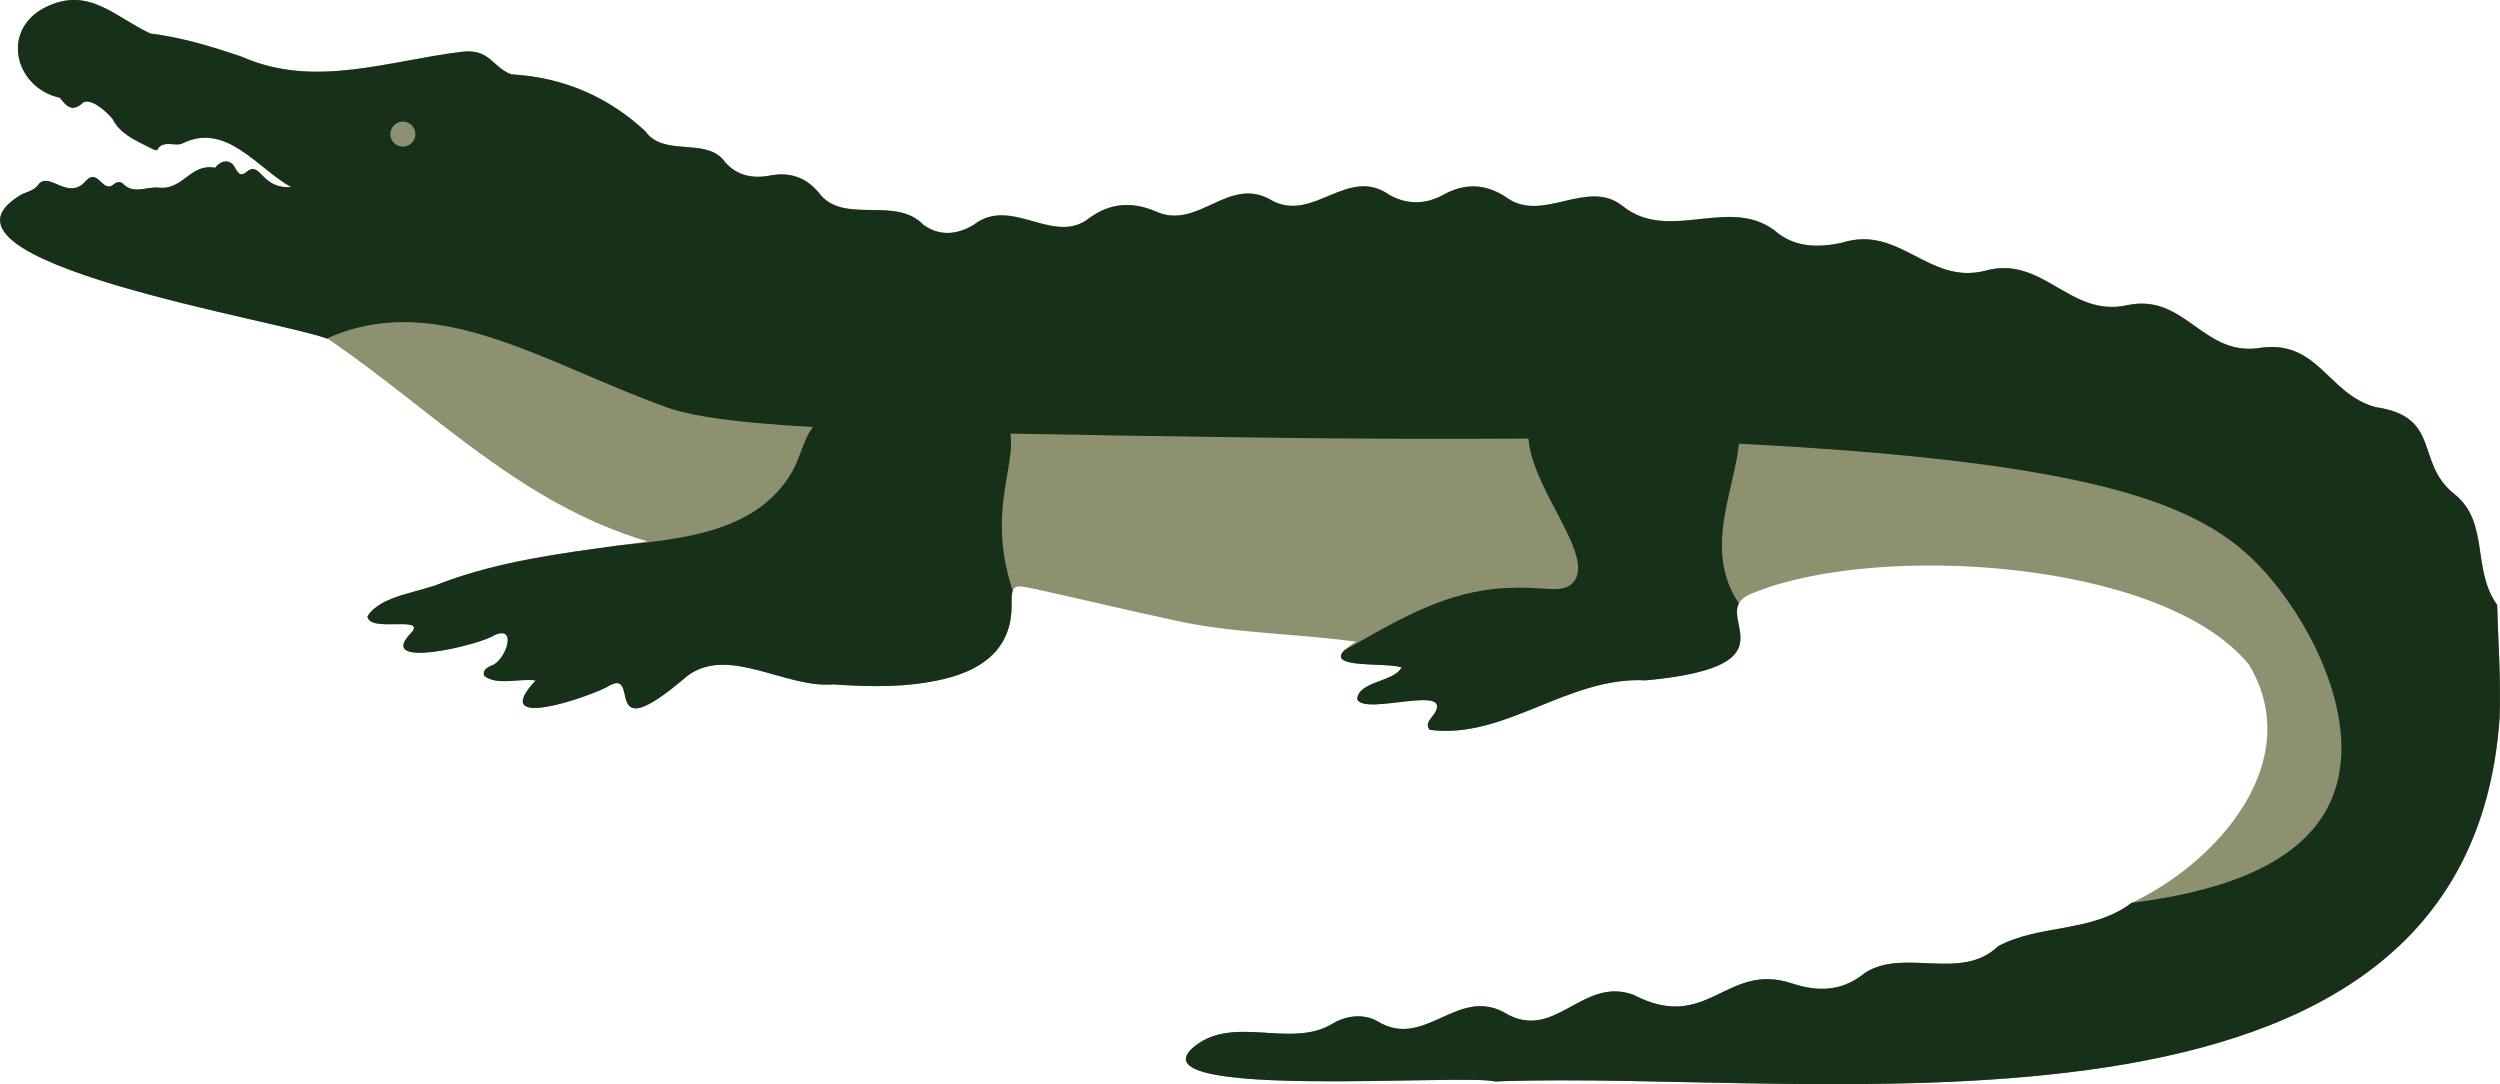 <?xml version="1.0" encoding="UTF-8"?>
<svg id="Layer_2" data-name="Layer 2" xmlns="http://www.w3.org/2000/svg" viewBox="0 0 498.85 216.36">
  <defs>
    <style>
      .cls-1 {
        fill: #8e9170;
      }

      .cls-2 {
        fill: #163019;
      }
    </style>
  </defs>
  <g id="OTHER">
    <g id="Crocodile">
      <path id="body" class="cls-1" d="m58.12,37.35c-5.96.34-5.95-4.84-8.54-3.33-1.53,1.37-1.95.73-2.67-.53-.86-1.75-2.75-1.62-3.97,0-4.95-.96-6.34,4.48-11.22,3.96-2.4-.26-5.08,1.44-7.21-.81-.4-.42-1.2-.36-1.69.06-2.43,2.13-3.16-3.3-5.66-.61-3.47,4.04-7.06-1.64-9.32.52-.73,1.2-2.05,1.6-3.37,2.11-23.46,13.44,53.19,25.49,61.11,28.99,20.59,13.99,38.09,32.79,63.63,40.33-14.04,2-27.59,3.3-40.72,8.14-4.72,2.11-12.45,2.5-15.14,6.8.31,3.29,11.48-.14,8.89,3.11-7.92,7.86,13.87,2.49,16.42.65,4.78-2.18,2.25,5.27-.66,6.1-.92.42-1.8,1.05-1.32,2.04,2.59,1.99,7,.42,10.23.89-9.55,10.23,10.22,3.4,14.15,1.35,7.46-4.74-2.07,13.36,16.14-2.28,8.24-6.11,19.52,2.54,29.11,1.71,7.32.53,14.63.65,21.82-1.01,9.1-2.1,13.73-7.01,13.74-14.63,0-4.32.03-4.4,5.28-3.25,8.78,1.93,17.5,4.06,26.3,5.92,12.09,2.86,24.94,2.76,37.12,4.47-9.29,5.8,5.73,3.94,9.13,5.11-1.41,2.91-8.65,2.75-8.85,6.36,1.48,3.39,19.28-3.21,15.39,2.89-.67,1.01-1.97,2-.9,3.21,14.89,2,27.59-10.72,43.11-9.87,32.36-3.04,10.77-13.76,21.51-17.47,24.39-10.01,81.48-6.75,98.77,14.3,11.4,18.9-5.56,39.1-23.41,47.6-7.91,6-18.36,4.19-26.61,8.64-7.36,7.09-18.72.27-26.54,5.3-4.33,3.55-9.02,3.95-14.58,2.11-13.23-4.39-16.79,10.05-31.67,2.25-10.43-3.72-15.74,9.86-25.96,3.42-9.42-4.82-15.82,7.7-25.22,1.8-2.66-1.41-5.91-1.1-8.61.44-8.55,5.41-20.29-2.07-28.27,5.09-10.82,10.22,54.57,4.96,60.49,6.57,64.67-2.57,194.19,19.17,200.45-72.68.28-7.5-.31-15.04-.5-22.44-5.1-7.01-1.49-16.47-8.49-22.08-8.02-6.3-2.45-15.43-15.76-17.38-9.67-2.58-11.48-13.81-23.55-11.75-11.07,1.39-14.58-11.02-26.04-8.59-11.43,2.58-16.84-10.14-28.36-6.86-11.3,2.84-17.01-9.23-28.47-5.62-4.34.96-8.94,1.04-12.72-1.79-9.26-8.08-21.64,2.08-31.09-5.5-7.08-5.71-16.09,3.62-23.3-1.8-3.97-2.6-8.08-2.89-12.41-.5-3.55,1.96-7.2,2.09-10.82.08-8.33-5.88-15.02,5.41-23.29,1.2-8.83-5.46-14.76,6.07-23.47,2.04-4.68-1.99-9.01-1.6-13.01,1.26-7.15,5.88-15.71-4.48-23.24,1.48-3.31,1.96-6.8,2.3-10.02-.05-5.5-5.7-15.47-.18-20.43-5.86-2.25-2.93-5.39-4.89-10.23-3.94-4.01.78-7.23-.39-9.35-3.25-3.83-4.28-11.84-.49-15.48-5.62-7.09-6.55-15.79-10.7-26.76-11.34-3.84-1.5-4.21-5.1-9.71-4.51-14.93,1.8-29.57,7.41-44.06.99-5.92-2-11.84-3.83-18.2-4.62C22.93,3.44,17.75-2.82,9.1,1.43.03,5.98,2.94,17.5,11.94,19.51c1.33,1.66,2.41,3.06,4.8.84,1.85-.61,4.67,2.13,5.7,3.34,1.42,2.88,4.36,4.23,7.32,5.7.54.27,1.47.78,1.61.51,1.14-2.12,3.68-.54,5.1-1.32,8.7-4.25,14.88,4.99,21.64,8.76Z"/>
      <path id="top" class="cls-2" d="m498.27,120.71c-5.1-7.01-1.49-16.47-8.49-22.08-8.02-6.3-2.45-15.43-15.76-17.38-9.67-2.58-11.48-13.81-23.55-11.75-11.07,1.39-14.58-11.02-26.04-8.59-11.43,2.58-16.84-10.14-28.36-6.86-11.3,2.84-17.01-9.23-28.47-5.62-4.34.96-8.94,1.04-12.72-1.79-9.26-8.08-21.64,2.08-31.09-5.5-7.08-5.71-16.09,3.62-23.3-1.8-3.97-2.6-8.08-2.89-12.41-.5-3.55,1.96-7.2,2.09-10.82.08-8.33-5.88-15.02,5.41-23.29,1.2-8.83-5.46-14.76,6.07-23.47,2.04-4.68-1.99-9.01-1.6-13.01,1.26-7.15,5.88-15.71-4.48-23.24,1.48-3.31,1.96-6.8,2.3-10.02-.05-5.5-5.7-15.47-.18-20.43-5.86-2.25-2.93-5.39-4.89-10.23-3.94-4.01.78-7.23-.39-9.35-3.25-3.83-4.28-11.84-.49-15.48-5.62-7.09-6.55-15.79-10.7-26.76-11.34-3.84-1.5-4.21-5.1-9.71-4.51-14.93,1.8-29.57,7.41-44.06.99-5.92-2-11.84-3.83-18.2-4.62C22.93,3.44,17.75-2.82,9.1,1.43.03,5.98,2.94,17.5,11.94,19.51c1.33,1.66,2.41,3.06,4.8.84,1.85-.61,4.67,2.13,5.7,3.34,1.42,2.88,4.36,4.23,7.32,5.7.54.27,1.47.78,1.61.51,1.14-2.12,3.68-.54,5.1-1.32,8.7-4.25,14.88,4.99,21.64,8.76-5.96.34-5.95-4.84-8.54-3.33-1.53,1.37-1.95.73-2.67-.53-.86-1.75-2.75-1.62-3.97,0-4.95-.96-6.34,4.48-11.22,3.96-2.4-.26-5.08,1.44-7.21-.81-.4-.42-1.2-.36-1.69.06-2.43,2.13-3.16-3.3-5.66-.61-3.47,4.04-7.06-1.64-9.32.52-.73,1.2-2.05,1.6-3.37,2.11-23.15,13.26,51.14,25.17,60.75,28.84.28-.12.53-.23.7-.31,21.53-9.19,42.4,5.09,67,14,12.33,4.46,46.05,5.04,113,6,62.53.9,62.29-.5,95,1,81.42,3.74,100.31,13.23,112,27,9.76,11.5,18.62,30.84,12,45-6.33,13.53-24.82,18.05-39.55,19.91-.02.01-.04.02-.07.03-7.91,6-18.36,4.19-26.61,8.64-7.36,7.09-18.72.27-26.54,5.3-4.33,3.55-9.02,3.95-14.58,2.11-13.23-4.39-16.79,10.05-31.67,2.25-10.43-3.72-15.74,9.86-25.96,3.42-9.42-4.82-15.82,7.7-25.22,1.8-2.66-1.41-5.91-1.1-8.61.44-8.55,5.41-20.29-2.07-28.27,5.09-10.82,10.22,54.57,4.96,60.49,6.57,64.67-2.57,194.19,19.17,200.45-72.68.28-7.5-.31-15.04-.5-22.44Z"/>
      <path id="rear_foot" data-name="rear foot" class="cls-2" d="m302.89,117.26c-12.5,0-21.67,5.17-32,11-.84.48-1.71.97-2.6,1.47-3.83,3.75,8.35,2.4,11.37,3.44-1.41,2.91-8.65,2.75-8.85,6.36,1.48,3.39,19.28-3.21,15.39,2.89-.67,1.01-1.97,2-.9,3.21,14.89,2,27.59-10.72,43.11-9.87,27.52-2.58,16.02-10.72,18.57-15.39-.03-.05-.06-.08-.1-.13-9.58-14.36,5.57-31.13-2-41-7.61-9.93-33.97-7.37-39,3-5.22,10.76,13.48,27.91,8,34-1.93,2.14-5.13,1-11,1Z"/>
      <path id="front_foot" data-name="front foot" class="cls-2" d="m201.84,120.92c0-1.51,0-2.5.24-3.1-.06-.19-.12-.36-.19-.56-5.83-18.19,3.61-27.46-2-35-6.34-8.51-26.82-8-36,1-4.69,4.6-3.24,8.29-8,14-6.35,7.61-16.15,9.71-27,11-1.71.2-3.36.37-4.98.52-12.17,1.66-23.97,3.18-35.45,7.41-4.72,2.11-12.45,2.5-15.14,6.8.31,3.29,11.48-.14,8.89,3.11-7.92,7.86,13.87,2.49,16.42.65,4.78-2.18,2.25,5.27-.66,6.1-.92.42-1.8,1.05-1.32,2.04,2.59,1.99,7,.42,10.23.89-9.55,10.23,10.22,3.4,14.15,1.35,7.46-4.74-2.07,13.36,16.14-2.28,8.24-6.11,19.52,2.54,29.11,1.71,7.32.53,14.63.65,21.82-1.01,9.1-2.1,13.73-7.01,13.74-14.63Z"/>
      <circle id="eye" class="cls-1" cx="80.39" cy="26.76" r="2.5"/>
    </g>
  </g>
</svg>